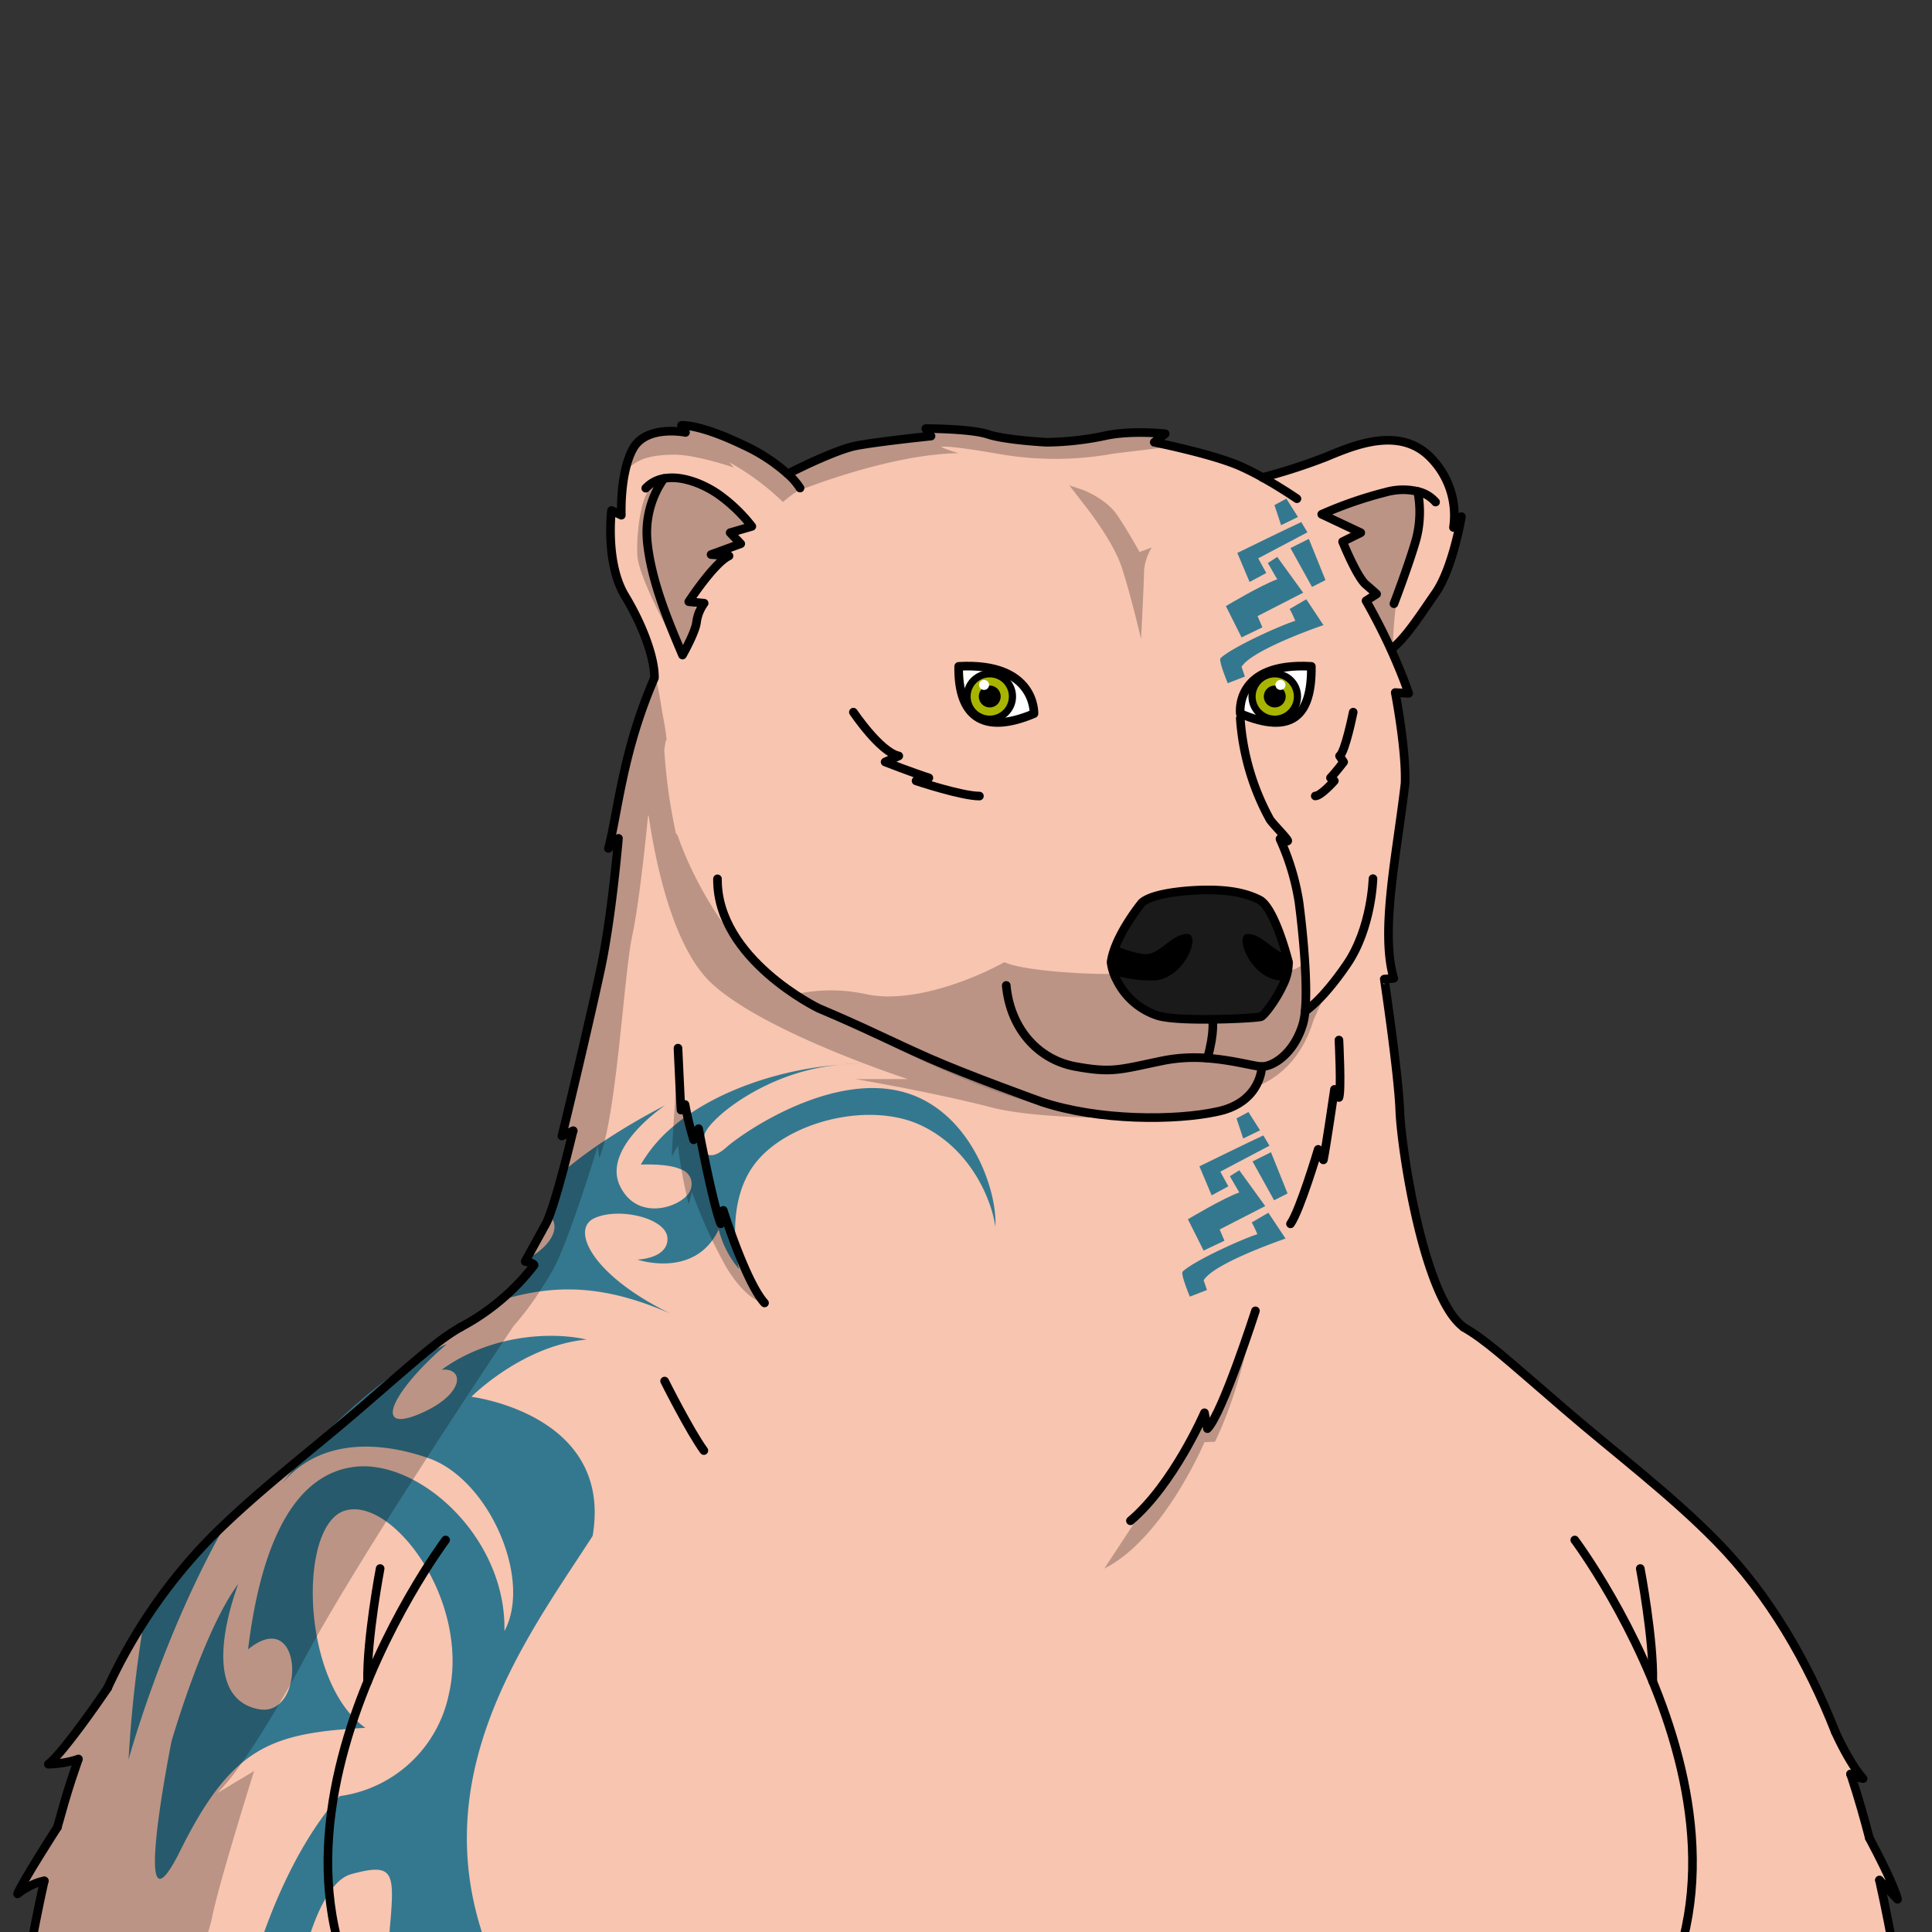 <svg xmlns="http://www.w3.org/2000/svg" viewBox="0 0 432 432">
  <rect x="0" y="0" width="432" height="432" fill="#333333" stroke="none"/>
  <defs>
    <style>.BUNTAI_BEAR_BODY_BEAR_BODY_37_cls-1{isolation:isolate;}.BUNTAI_BEAR_BODY_BEAR_BODY_37_cls-2{fill:#f8c5b0;}.BUNTAI_BEAR_BODY_BEAR_BODY_37_cls-3{fill:#34788f;}.BUNTAI_BEAR_BODY_BEAR_BODY_37_cls-4{opacity:0.43;mix-blend-mode:multiply;}.BUNTAI_BEAR_BODY_BEAR_BODY_37_cls-5{opacity:0.57;}.BUNTAI_BEAR_BODY_BEAR_BODY_37_cls-6{fill:#1a1a1a;}.BUNTAI_BEAR_BODY_BEAR_BODY_37_cls-10,.BUNTAI_BEAR_BODY_BEAR_BODY_37_cls-7{fill:none;stroke:#000;stroke-linecap:round;}.BUNTAI_BEAR_BODY_BEAR_BODY_37_cls-7{stroke-linejoin:round;stroke-width:1.93px;}.BUNTAI_BEAR_BODY_BEAR_BODY_37_cls-8{fill:#fff;}.BUNTAI_BEAR_BODY_BEAR_BODY_37_cls-9{fill:#a8b500;}.BUNTAI_BEAR_BODY_BEAR_BODY_37_cls-10{stroke-miterlimit:10;stroke-width:1.61px;}</style>
  </defs>
  <g class="BUNTAI_BEAR_BODY_BEAR_BODY_37_cls-1">
    <g id="body">
      <path class="BUNTAI_BEAR_BODY_BEAR_BODY_37_cls-2" d="M424,439.19c-1.1-6.22-2.3-12.43-3.67-18.59l4,4.3c0-.06,0-.13,0-.2-.78-2.93-4-9.33-6.25-13.49-1.15-4.44-2.41-8.85-3.83-13.21-.12-.38-.25-.76-.38-1.14l0,0a10.33,10.33,0,0,0,2.79,1c-.07-.07-.13-.15-.2-.23-3.07-3.56-6-10.24-6-10.24h0c-6.19-15.7-14.74-30.51-26.5-42.54-10.42-10.66-22.8-19.9-34.07-29.64-13.54-11.71-17.61-15.42-22.58-18.3-4.08-3-7.36-11.56-9.73-20.81-.15-.58-.3-1.15-.44-1.73-.62-2.56-1.17-5.14-1.66-7.64-.07-.38-.15-.75-.21-1.12s-.1-.49-.14-.74A129.59,129.59,0,0,1,313,248.57c-.26-8.36-3.37-29.54-3.37-29.54l2.12-.18a1.05,1.05,0,0,1-.05-.19c-.11-.36-.2-.72-.28-1.1s-.16-.65-.22-1c-2.06-10.68,1.42-26.89,3.08-41.35.17-5.24-.92-12.77-1.63-17,0-.13,0-.24-.06-.36-.07-.43-.14-.82-.2-1.17s-.08-.42-.11-.61-.09-.52-.12-.7a2.32,2.32,0,0,1-.06-.27,1.11,1.11,0,0,0,0-.13l2.95.17a1.46,1.46,0,0,0-.07-.19c-1.16-3.37-2.53-6.64-3.85-9.55l0,0c3.4-2.7,6.59-7.81,9.89-12.55,3.88-5.56,5.8-17.1,5.8-17.1l-.1.13-1.65,2.29.06-.32a18,18,0,0,0-.15-5.57c0-.13,0-.26-.07-.39-.06-.34-.14-.69-.23-1a18.17,18.17,0,0,0-4.85-8.44c-7-7-17.33-2.47-23.29,0a128,128,0,0,1-14,4.53l-.21,0h0c-1.53-.85-3.16-1.69-4.78-2.42-4.11-1.86-11.37-3.66-15.76-4.65-2.21-.5-3.7-.8-3.7-.8l.18-.14,1.4-1.08.87-.68-.26,0-1.5-.13L257,96.94a40.89,40.89,0,0,0-10.14.75l-.61.13A66.56,66.56,0,0,1,234,99.08s-9.24-.48-13.07-1.77c-3.08-1-10.21-1.24-12.9-1.28H207l.66.94h0l.39.55.13.18s-11.48,1.18-16.65,2.14c-3.81.7-11.39,4.27-15.09,6.16l-.17.09-.1,0a29.62,29.62,0,0,0-3.31-2.63l-.55-.39a47.54,47.54,0,0,0-6-3.39c-7.73-3.72-11.8-4.31-13.24-4.39a4.41,4.41,0,0,0-.53,0h-.07l.26.46.52.91.12.2S145.27,95.26,142,100h0a5.8,5.8,0,0,0-.36.59A17.81,17.81,0,0,0,140,105a0,0,0,0,0,0,0c0,.16-.08.33-.11.49a44.12,44.12,0,0,0-.87,10l-2.19-1.06a43.29,43.29,0,0,0,.37,11.68c.1.58.23,1.16.37,1.74a20.31,20.31,0,0,0,2.23,5.66,51.91,51.91,0,0,1,5.94,13.62c.16.63.28,1.22.37,1.79.08.41.14.8.19,1.17a11.7,11.7,0,0,1,.09,1.81c-6.83,15.71-8.05,28.88-10,36.86q-.12.48-.24.93c0,.11-.05.21-.08.31.72-.73,1.22-1.22,1.55-1.55l.63-.63.07-.07s-.54,6.28-1.52,13.87c0,0,0,.11,0,.16-.65,5-1.49,10.6-2.49,15.29-.57,2.65-1.28,5.83-2.05,9.22-1.17,5.19-2.49,10.84-3.63,15.71-1.37,5.79-2.51,10.5-2.91,12q0,.14-.06.24l2.19-1,.24-.11.09,0c-.07.25-1,4.31-2.24,8.83-1,3.6-2.07,7.48-3,10a15.35,15.35,0,0,1-.84,1.95c-1.51,2.78-3.37,6.13-4.2,7.63l-.34.63-.1.17s1.52.27,1.87.7a.28.28,0,0,1,.08.15,53.27,53.27,0,0,1-7.25,7.59,48.38,48.38,0,0,1-8.48,5.9l-.7.36c-.42.24-.84.49-1.25.75a57.17,57.17,0,0,0-5.42,3.94l-.21.17-1.79,1.47h0c-1.15,1-2.43,2.05-3.88,3.31L89,307.84l-8.54,7.4c-3.94,3.41-8,6.76-12.11,10.13-2,1.67-4,3.34-6.05,5l-.3.26c-3.93,3.3-7.8,6.66-11.49,10.17-1.4,1.32-2.78,2.68-4.12,4.05A110,110,0,0,0,32,363.16q-1.17,1.86-2.29,3.75c-2,3.47-3.9,7-5.62,10.68h0L23,379.25c-1.57,2.26-4.51,6.45-7.25,9.95h0a49.83,49.83,0,0,1-4.05,4.73c-.21.2-.4.38-.57.52l-.25.21a29.47,29.47,0,0,0,4.41-.54h0a14.76,14.76,0,0,0,2.17-.56l.12,0c-.46,1.32-.9,2.63-1.34,4l-.08.26-.09.26c-.75,2.29-1.45,4.6-2.1,6.91l-.17.56c-.31,1.1-.61,2.2-.91,3.3h0l-1.31,2-.05.09C9.32,414.37,5.16,421,4.09,423.36l-.13.32a19.17,19.17,0,0,1,2-1.37,14.13,14.13,0,0,1,2.22-1.08h0a9.55,9.55,0,0,1,1.09-.34,2.51,2.51,0,0,1,.5-.09l.08,0c-1.31,5.9-2.47,11.84-3.53,17.8-1.16,6.49-2.22,13-3.27,19.51l0,.19,80.74-.06h4.23c77.26,0,190.19-.11,264.15-.08h11.53c38.12,0,63.35.06,63.41.14C426.13,451.91,425.1,445.54,424,439.19Zm-135.84-224c0,.1,0,.15,0,.15a5.76,5.76,0,0,1-.12,1.63,14.8,14.8,0,0,1-1.17,3.56c-1.6,3.46-4.19,6.76-4.85,7a88.13,88.13,0,0,1-10.87.59c-4.84.06-9.95-.12-12.2-.81a15.53,15.53,0,0,1-9.13-7.83,15.8,15.8,0,0,1-.79-1.83,12.15,12.15,0,0,1-.43-1.46c0-.08,0-.17,0-.25a3.42,3.42,0,0,1-.07-.62,14.35,14.35,0,0,1,.66-2.66c1.78-5.24,6.21-10.62,6.21-10.62,2.47-2.26,10.69-2.87,14.74-2.87s8.05.45,11.54,2.2c3,1.48,5.61,10.55,6.33,13.21,0,.12.06.22.09.31Z" />
      <path class="BUNTAI_BEAR_BODY_BEAR_BODY_37_cls-3" d="M188.09,238c1.47-.09,2.88-.13,4.23-.11A39.55,39.55,0,0,0,188.09,238Z" />
      <path class="BUNTAI_BEAR_BODY_BEAR_BODY_37_cls-3" d="M50.75,340.33c-14.39,25.08-22,53.1-22,53.1a283.8,283.8,0,0,1,3.38-30.61,110.26,110.26,0,0,1,14.23-18.13C47.75,343.21,49.24,341.76,50.75,340.33Z" />
      <path class="BUNTAI_BEAR_BODY_BEAR_BODY_37_cls-3" d="M222.56,274.31c-.61-4.89-4.72-16.87-16.34-22.55s-30.06-1-37.31,8.31c-4.12,5.26-4.74,12.18-4.51,17.18,0,.43,0,.85.08,1.26a35.5,35.5,0,0,0,.76,5.24,22,22,0,0,1-4.54-8.83,14.54,14.54,0,0,1-1.44,2.44c-5.85,8-16.74,4.29-16.74,4.29s6.82-.18,6.73-4.72-10.84-7.08-16.34-4.54-.29,12.93,17,21.32c-10.44-4.53-19.45-6.3-29.17-4.95a54.05,54.05,0,0,0-8.51,1.92c-.14,0-.27.08-.41.12l.12-.1.8-.7c.31-.27.62-.55.94-.85s.64-.59,1-.9a51.49,51.49,0,0,0,4.14-4.52l0-.06.25-.3h0c.11-.14.23-.28.33-.42s0,0,0,0c-.07-.43-1.38-.73-1.81-.83l-.14,0,.27-.49.21-.12c6.08-3.42,7.24-7.6,5-9.58a.3.3,0,0,0-.08-.08,3.19,3.19,0,0,0-.66-.45,78.36,78.36,0,0,0,2.91-8.27c.06-.21.12-.41.17-.61l.54-.47.12-.1a92.51,92.51,0,0,1,9.28-6.9,144.31,144.31,0,0,1,13.5-7.89c-1.07.74-14.09,9.8-10.06,18.07,3.54,7.29,11.87,5.25,14.86,2.19a3.64,3.64,0,0,0,1-1.72,3.41,3.41,0,0,0-2.22-4.22c-1.83-.83-4.77-1.2-9-1.08a32,32,0,0,1,7.18-8.48,38.89,38.89,0,0,1,3.11-2.4l0,0c9.94-7,23.54-10.74,34.39-11.42-16.08,1.23-29,11.69-30.37,15.39-1.45,4,.65,6.75,4.72,3.14s22.84-16.31,38.68-12.7S223.08,266.18,222.56,274.31Z" />
      <path class="BUNTAI_BEAR_BODY_BEAR_BODY_37_cls-3" d="M132.51,343.45c-16.8,26.08-47.51,65.13-11,114.56H85.64c.47-36.32,7.23-42.84-7.08-38.95-6.9,1.87-12,18.36-14.42,39H52.94a89.55,89.55,0,0,1,2.78-15.45c8.16-29.36,20.28-41,20.28-41a28.87,28.87,0,0,0,24.35-22.72c4.89-21-12.59-44.27-23.19-41.12s-9.9,38.44,4.55,48.58c-21.09,1.16-29.83,4.19-41.36,27.38s-2-24.35-2-24.35,7.1-24.7,14.91-35.19c-4.43,12.35-5.83,26.1,4.66,28s10-23.53-2.45-13.39c2.56-21,9.09-38.8,23.54-40.78s34.25,15.61,33.78,36.7c6.29-11.65-3.49-34-17-38.68s-25.75-3.15-33,6.06q3-3.93,6.21-7.5h0c8-9,16.69-16.21,24.41-20.76h0a54.07,54.07,0,0,1,6.52-3.3c-12,10.26-16.78,20-6.41,15.73s10.52-10.48,5.24-10c10.6-7.69,24.12-8.62,32.39-6.75-14.45,1.39-25.75,12.81-25.75,12.81S137.17,316.19,132.51,343.45Z" />
      <path class="BUNTAI_BEAR_BODY_BEAR_BODY_37_cls-3" d="M292.09,134l-3.72,2.17a26.35,26.35,0,0,1,1.26,2.64c-3.6,1.14-14.26,6-16.7,8.35-.53.51,1.6,5.61,1.6,5.61l3.83-1.49-.74-2.18c2.41-3.92,18.31-9.32,18.31-9.32Z" />
      <path class="BUNTAI_BEAR_BODY_BEAR_BODY_37_cls-3" d="M282.27,140.27l-1.07-2.51,10.19-5.23-5.8-8-2.1,1.37,2.1,3.63c-3.78,1.37-11.48,6-11.48,6l3.51,7Z" />
      <path class="BUNTAI_BEAR_BODY_BEAR_BODY_37_cls-3" d="M283.14,128.13l-1.8-3.29,11-5.81-1.37-2.29c-1.53.65-14.3,6.9-14.3,6.9l2.74,6.49Z" />
      <polygon class="BUNTAI_BEAR_BODY_BEAR_BODY_37_cls-3" points="290.23 115.6 287.63 111.5 284.97 112.94 286.46 117.43 290.23 115.6" />
      <polygon class="BUNTAI_BEAR_BODY_BEAR_BODY_37_cls-3" points="293.37 131.24 296.38 129.71 292.66 120.49 288.55 122.55 293.37 131.24" />
      <path class="BUNTAI_BEAR_BODY_BEAR_BODY_37_cls-3" d="M283.61,271.17l-3.72,2.17a26.52,26.52,0,0,1,1.26,2.63c-3.6,1.15-14.26,6-16.7,8.36-.53.51,1.6,5.6,1.6,5.6l3.83-1.48-.74-2.18c2.41-3.93,18.31-9.32,18.31-9.32Z" />
      <path class="BUNTAI_BEAR_BODY_BEAR_BODY_37_cls-3" d="M273.79,277.42l-1.07-2.51,10.19-5.23-5.8-8L275,263l2.1,3.63c-3.78,1.37-11.48,6-11.48,6l3.51,7Z" />
      <path class="BUNTAI_BEAR_BODY_BEAR_BODY_37_cls-3" d="M274.66,265.27l-1.8-3.29,11-5.8-1.37-2.29c-1.53.65-14.3,6.9-14.3,6.9l2.74,6.49Z" />
      <polygon class="BUNTAI_BEAR_BODY_BEAR_BODY_37_cls-3" points="281.75 252.74 279.15 248.65 276.49 250.08 277.98 254.57 281.75 252.74" />
      <polygon class="BUNTAI_BEAR_BODY_BEAR_BODY_37_cls-3" points="284.89 268.38 287.9 266.86 284.19 257.64 280.07 259.7 284.89 268.38" />
      <g class="BUNTAI_BEAR_BODY_BEAR_BODY_37_cls-4">
        <path class="BUNTAI_BEAR_BODY_BEAR_BODY_37_cls-5" d="M151.6,236.27s-1.24,18.24-1.41,22.34l1.41-2.47A107.73,107.73,0,0,0,154,269.31l.73-2.76a114,114,0,0,0,7.65,16.77c4.17,7,8,8,8,8l-8.1-19-2.14-2s-3.8-17.18-3.8-17.14-2.22.32-2.22.32l-.62-5.8-1.29-.67Z" />
        <path class="BUNTAI_BEAR_BODY_BEAR_BODY_37_cls-5" d="M148.7,106.82s9.23.79,13.76,4.81,5.09,5.82,5.09,5.82l-1.93.94-1.3,1.32v2.56l-3.59,1.83s2,1.32,1.73,1.37-6.57,5.76-7.59,7.79.64,1.61.64,1.61.2,5.38.08,5.83-2.42,4.73-2.42,4.73l-.73,1s-9.73-16.65-9.94-22.39,1-13.87,3.47-15.48l2.47-1.6Z" />
        <path class="BUNTAI_BEAR_BODY_BEAR_BODY_37_cls-5" d="M179.06,109.55s19.78-8,35.31-8.22a31,31,0,0,1-3.88-1.35s-.26-.76,13.33,1.61a73.17,73.17,0,0,0,25.24-.17l12.83-1.55-3.29-3s-7,.44-14.62,1.21-11.12,1.69-18.22-.51A34.37,34.37,0,0,0,212.94,96s-4.48,0-4.73-.1-.68,1.54-.68,1.54a138,138,0,0,0-16,2.2c-6.93,1.51-15.36,5.65-15.36,5.65l1.09,2.36Z" />
        <path class="BUNTAI_BEAR_BODY_BEAR_BODY_37_cls-5" d="M296.68,221.49s-2,4.43-3,6.68c-3.69,12.38-13,14.83-13,14.83l1.68-4.33s6-.82,7.77-6.11a36.61,36.61,0,0,0,2-8.33S294.54,224.86,296.68,221.49Z" />
        <path class="BUNTAI_BEAR_BODY_BEAR_BODY_37_cls-5" d="M291.75,215.09A5.22,5.22,0,0,1,288,217c-12.3,2.72-17.32,2.84-38.92.67-.79.37-19.5-.19-24.48-2.53-8.52,4.67-21.52,9.14-30.72,7.2a37.49,37.49,0,0,0-16.21,0s38.1,22.09,57.79,25.24,35,3.26,40.62-.31,6-7.95,6-7.95,2.7-.58,6.06-5S292,221.49,292,221.49Z" />
        <path class="BUNTAI_BEAR_BODY_BEAR_BODY_37_cls-5" d="M242.14,112.47s6.58,8.11,8.61,14.19,4.39,16.2,4.39,16.2.67-12.66.67-15.19a11.62,11.62,0,0,1,1.73-5.24l-2.74,1s-2.49-4.56-5-8.27-7.7-5.63-7.7-5.63l-3-1Z" />
        <path class="BUNTAI_BEAR_BODY_BEAR_BODY_37_cls-5" d="M178.75,108.72v.83a24.52,24.52,0,0,0-3.67,2.71,57.45,57.45,0,0,0-12-8.9l1,1.18s-8.48-2.91-13.33-2.87-8.59.77-11,4c2.46-7,3.18-8.63,7.53-9.31s5.36-.4,5.36-.4l1-1.37a77,77,0,0,1,14,5.69A41.75,41.75,0,0,1,178.75,108.72Z" />
        <path class="BUNTAI_BEAR_BODY_BEAR_BODY_37_cls-5" d="M317.45,110.28s-7.66-2.09-14.62,1.22l-7,3.3,7.44,3.81-3.37,2.76s3.39,8,4.62,9.11a12,12,0,0,0,2.81,1.84l-1.69,3.06,5.8,8.89s.22-9,1.63-13S319.83,117.93,317.45,110.28Z" />
        <path class="BUNTAI_BEAR_BODY_BEAR_BODY_37_cls-5" d="M270.11,318.32l-1.75-1.41-1.61,3.6c-1.62,3.61-12.29,18.74-12.29,18.74s-2.47,3.83-7.54,11.48c13.28-6.64,22.4-28.25,22.4-28.25l2.36-.11c6-12.38,8.46-27.48,8.46-27.48s-2.15,5.76-4.29,11.57A84.06,84.06,0,0,1,270.11,318.32Z" />
        <path class="BUNTAI_BEAR_BODY_BEAR_BODY_37_cls-5" d="M257.44,249.85c-1.71.06-24.35.77-36.13-2.32-12.26-3.21-30-6.24-30-6.24H203S171.23,231,159.25,220c-9-8.2-12.82-28.09-14.21-37.62a.34.34,0,0,1-.14,0s-1.69,18.23-3.55,26.93c-1.64,7.7-3.1,33.36-6.11,45.68a29.79,29.79,0,0,1-1.24,4l-.34-2.7s-6.68,22.05-10.25,28.06q-1.41,2.38-2.72,4.39a64.46,64.46,0,0,1-5.83,7.73l-2.27,3.4c-3.3,4.95-9.81,14.77-17.06,26l-3.16,4.92c-2,3.09-4,6.25-6,9.4-5.74,9.13-11.31,18.25-15.55,25.74-.94,1.68-1.82,3.27-2.62,4.76-1.18,2.19-2.3,4.24-3.38,6.15v0c-.77,1.38-1.52,2.68-2.25,3.92-3.45,5.92-6.28,10.24-8.45,13.32a50.58,50.58,0,0,1-5.46,6.82L56.82,396S49,420.92,47.5,428.38,41,444.22,41,444.22l4.43-4.42-1,18.22H3.92L6.4,438.57l.18-1.39h0l2.77-16.29,0-.2h0l-1.11.54h0L6,422.31,4.64,423c.15-.26,2.63-4.54,6.87-12l.05-.09,1.14-2,.13-.21h0c.34-1.12.66-2.15.95-3.11l.17-.56,2.19-7.17.08-.26.92-3a1.42,1.42,0,0,1,.07-.22l-1.94-.11h0l-.81,0-2.78-.15-.22,0-.64,0a38,38,0,0,0,3.74-3.46c.38-.38.77-.78,1.17-1.22h0A55.38,55.38,0,0,0,23,379.25c.23-.4.45-.8.67-1.22l.05-.09c1.15-2.51,2.48-5.06,4-7.62l.07-.12c.64-1.09,1.31-2.19,2-3.29s1.46-2.26,2.23-3.39a158.79,158.79,0,0,1,17.76-21.37c3.84-3.92,7.94-7.76,12.24-11.49l.3-.26,1.37-1.17,5-4.26,5.07-4.29c.52-.45,1-.88,1.57-1.32l3.3-2.79.45-.38L89,307.84l1.48-1.26,4-3.39,1.64-1.39.21-.17,1-.82-.14-.06-.15-.07.81-.45.49-.27,1-.86,1.15-1L101,298l.74-.26.62-.21c.45-.3.89-.59,1.33-.9s1.1-.76,1.64-1.15a99.48,99.48,0,0,0,13.38-11.7l0-.06.27-.29h0l-1.9-1.28a117.21,117.21,0,0,0,5.1-10.75,78.36,78.36,0,0,0,2.91-8.27c.06-.21.12-.41.17-.61,1.69-5.95,2.33-8.33,2.57-9.25q0-.13.06-.24c.06-.22.07-.28.07-.28l-1.7,1,0,0,2.38-11.81.49-2.46,1.49-7.41s.47-1.52,1.15-4a.11.11,0,0,1,0-.05c.15-.56.32-1.17.49-1.82a154.4,154.4,0,0,0,3.36-15.74c.44-2.94.84-5.95,1.18-8.77,0-.05,0-.11,0-.16.38-3.16.69-6.07.92-8.36,0-.34.07-.67.11-1,0-.53.09-1,.14-1.44.15-1.59.23-2.53.23-2.53l-.58.15-.31.08-.92.23-.09,0h0a114,114,0,0,1,3.8-20,139.19,139.19,0,0,1,6-17.64l-.71-4.64s.38,1.42.86,3.41a.83.83,0,0,0,0,.15,92.51,92.51,0,0,1,1.8,9.16c1.52,8,.82,6.42.82,6.42s-.18,1.26-.34,2.1a125.22,125.22,0,0,0,2.6,18.68l.41.55s5.49,17.1,18.5,29.32a.1.1,0,0,1,.05,0l.8.74c.26.25.53.48.79.71l.51.44,0,0a44.32,44.32,0,0,0,5.73,4c3.18,1.93,6.86,3.79,11,5.79h0c2.57,1.24,5.31,2.53,8.22,3.92,8.87,4.24,19.1,8.42,28.28,11.7l.1,0c2.85,1,5.6,2,8.17,2.78a69,69,0,0,0,9.87,2.26l.13,0a102.55,102.55,0,0,0,12.92,1.12Z" />
      </g>
      <path class="BUNTAI_BEAR_BODY_BEAR_BODY_37_cls-6" d="M288.12,215.12a11.48,11.48,0,0,1-1.29,5.19c-1.6,3.46-4.19,6.76-4.85,7-1,.39-18.34,1.24-23.07-.22a15.53,15.53,0,0,1-9.13-7.83,11.47,11.47,0,0,1-1.34-4.16,14.35,14.35,0,0,1,.66-2.66c1.78-5.24,6.21-10.62,6.21-10.62,2.47-2.26,10.69-2.87,14.74-2.87s8.05.45,11.54,2.2c3,1.48,5.61,10.55,6.33,13.21C288.05,214.85,288.12,215.12,288.12,215.12Z" />
      <path class="BUNTAI_BEAR_BODY_BEAR_BODY_37_cls-7" d="M282.33,106.76c-1.53-.85-3.16-1.69-4.78-2.42-6.17-2.8-19.46-5.45-19.46-5.45l2.45-1.9s-7.76-.88-13.76.51A65.76,65.76,0,0,1,234,98.89s-9.24-.48-13.07-1.77S207,95.83,207,95.83l1.18,1.68s-11.48,1.18-16.65,2.14c-3.9.72-11.77,4.45-15.36,6.3" />
      <path class="BUNTAI_BEAR_BODY_BEAR_BODY_37_cls-7" d="M290,111.51s-3.42-2.38-7.7-4.75" />
      <path class="BUNTAI_BEAR_BODY_BEAR_BODY_37_cls-7" d="M311.06,145.2c3.41-2.7,6.61-7.83,9.92-12.58,3.88-5.56,5.8-17.1,5.8-17.1L325,117.94a18.42,18.42,0,0,0-5.24-15.76c-7-7-17.33-2.47-23.29,0a128.91,128.91,0,0,1-14.16,4.58h0" />
      <path class="BUNTAI_BEAR_BODY_BEAR_BODY_37_cls-7" d="M321,112.26a7.39,7.39,0,0,0-4-2.37h0a14.25,14.25,0,0,0-7.17.17A89.3,89.3,0,0,0,295.54,115l8.73,4.12-4.06,2s3.15,7.82,5.18,9.57,2.42,2.14,2.42,2.14l-2.36,1.51s2.7,4.6,5.61,10.95c1.34,3,2.74,6.3,3.92,9.74l-3-.17s2.45,12.58,2.2,20.26c-1.78,15.53-5.66,33.08-2.53,43.63l-2.12.18S312.69,240,313,248.38s5.32,41.86,14.27,48.37" />
      <path class="BUNTAI_BEAR_BODY_BEAR_BODY_37_cls-7" d="M103,296.75a50.79,50.79,0,0,0,16.43-13.85c-.08-.52-2-.85-2-.85s2.62-4.72,4.64-8.43,5.94-20.24,6.08-20.76" />
      <path class="BUNTAI_BEAR_BODY_BEAR_BODY_37_cls-7" d="M128.17,252.85h0L125.64,254c.76-2.87,6.12-25.41,8.65-37.22s4-29.32,4-29.32l-2.25,2.25c2.13-7.82,3.09-21.55,10.29-38.1.12-3.82-2.13-11-6.59-18.39s-3-19.08-3-19.08l2.19,1.06s-.39-9.39,2.59-14.84,11.76-3.67,11.76-3.67l-.9-1.57s3.88-.4,13.84,4.39a39.51,39.51,0,0,1,9.86,6.41,15,15,0,0,1,2.81,3.21" />
      <path class="BUNTAI_BEAR_BODY_BEAR_BODY_37_cls-7" d="M148.44,107a21.06,21.06,0,0,0-3.77,13.42c.74,9.4,5.18,19.48,7.94,26.05,0,0,2.93-5.16,3.15-7.42a9.24,9.24,0,0,1,1.69-4.17l-3.44-.34s5.64-8.66,9-10.24L159,124l6.63-2.42-2.36-2.47,4.84-1.41a35.49,35.49,0,0,0-7.14-6.93C157.84,108.49,152.69,106.19,148.44,107Z" />
      <path class="BUNTAI_BEAR_BODY_BEAR_BODY_37_cls-7" d="M144.39,109.16a7.29,7.29,0,0,1,4.05-2.17" />
      <path class="BUNTAI_BEAR_BODY_BEAR_BODY_37_cls-7" d="M317,109.89a23.84,23.84,0,0,1-.36,10.75c-1.57,5.51-4.95,14.35-4.95,14.35" />
      <path class="BUNTAI_BEAR_BODY_BEAR_BODY_37_cls-7" d="M277.33,160.62a54.65,54.65,0,0,0,6.58,22.53c.43.8,3.55,3.9,4,4.75.34.68-2-.92-1.66-.2a54.51,54.51,0,0,1,4.19,13.92s2.2,16.13,1.39,24.49a15.12,15.12,0,0,1-.54,3c-2,6.5-6.59,9.37-9.12,9.37-1.66,0-6.37-1.44-12.17-1.87a36,36,0,0,0-9.78.52c-9.79,2-11.34,2.87-19.72,1.35S225.9,230,225,220.35" />
      <path class="BUNTAI_BEAR_BODY_BEAR_BODY_37_cls-7" d="M307,196.47s-.26,11-5.83,19.16-9.33,10.48-9.33,10.48" />
      <path class="BUNTAI_BEAR_BODY_BEAR_BODY_37_cls-7" d="M282.15,238.5s-.09,7.85-9.71,10-26.84,2.11-39.5-2.11c0,0-16.46-5.91-25.24-9.79s-13.84-6.58-24.65-11.14c0,0-22.79-11-22.62-28.95" />
      <path class="BUNTAI_BEAR_BODY_BEAR_BODY_37_cls-7" d="M151.6,234.37s.56,12.15.67,13.84l.9-1.24a74.67,74.67,0,0,0,1.92,7.88l1.12-2.48s3.15,16.77,4.95,21.27l.57-3s5,16,9.22,20.7" />
      <path class="BUNTAI_BEAR_BODY_BEAR_BODY_37_cls-7" d="M299.39,232.56s.58,11.26,0,12.84l-1-1.81s-1.92,13.17-2.48,15.76L294.75,257s-4.05,13.62-6.19,16.65" />
      <path class="BUNTAI_BEAR_BODY_BEAR_BODY_37_cls-7" d="M148.61,308.81s5.58,11.15,8.78,15.54" />
      <path class="BUNTAI_BEAR_BODY_BEAR_BODY_37_cls-7" d="M249.78,219.28a15.53,15.53,0,0,0,9.13,7.83c4.73,1.46,22.06.61,23.07.22.66-.26,3.25-3.56,4.85-7a11.48,11.48,0,0,0,1.29-5.19s-.07-.27-.2-.74c-.72-2.66-3.37-11.73-6.33-13.21-3.49-1.75-7.49-2.2-11.54-2.2s-12.27.61-14.74,2.87c0,0-4.43,5.38-6.21,10.62a14.35,14.35,0,0,0-.66,2.66A11.47,11.47,0,0,0,249.78,219.28Z" />
      <path class="BUNTAI_BEAR_BODY_BEAR_BODY_37_cls-7" d="M271.12,227.93s.54,2.76-1.14,8.7h0" />
      <path class="BUNTAI_BEAR_BODY_BEAR_BODY_37_cls-7" d="M280.72,293.11s-7.37,23-10.74,26.34l-.66-3.55s-6.92,16-16.55,24.15" />
      <path class="BUNTAI_BEAR_BODY_BEAR_BODY_37_cls-7" d="M190.82,159.24s6,8.95,10.15,9.79l-3.06,1.35s6.08,2.37,9.79,3.55l-2.87.67S215,178,219,178" />
      <path class="BUNTAI_BEAR_BODY_BEAR_BODY_37_cls-7" d="M302.58,159.24s-1.79,8.95-3.05,9.79l.91,1.35s-1.82,2.37-2.94,3.55l.86.67s-3,3.38-4.26,3.38" />
      <path class="BUNTAI_BEAR_BODY_BEAR_BODY_37_cls-7" d="M12.83,408.58c1-3.61,2-7.2,3.18-10.77.49-1.49,1-3,1.51-4.47" />
      <path class="BUNTAI_BEAR_BODY_BEAR_BODY_37_cls-7" d="M24.07,377.4a119.81,119.81,0,0,1,22.24-32.71c10.42-10.66,22.8-19.9,34.07-29.64C93.92,303.34,98,299.63,103,296.75" />
      <path class="BUNTAI_BEAR_BODY_BEAR_BODY_37_cls-7" d="M413.79,396.67c.13.38.26.76.38,1.14,1.42,4.36,2.68,8.77,3.83,13.21" />
      <path class="BUNTAI_BEAR_BODY_BEAR_BODY_37_cls-7" d="M420.25,420.41c2.78,12.45,4.83,25.08,6.87,37.67-.07-.09-30.33-.13-74.66-.14h-.28c-75.24,0-190.81,0-268.13.08H83.8l-80.74.06c2-12.54,4.07-25.11,6.83-37.5" />
      <path class="BUNTAI_BEAR_BODY_BEAR_BODY_37_cls-7" d="M327.22,296.75c5,2.88,9,6.59,22.58,18.3,11.27,9.74,23.65,19,34.07,29.64,11.76,12,20.31,26.84,26.5,42.54" />
      <path class="BUNTAI_BEAR_BODY_BEAR_BODY_37_cls-7" d="M17.53,393.34h0a23.88,23.88,0,0,1-6.72,1.14c3.55-2.76,13-16.63,13.25-17.06h0" />
      <path class="BUNTAI_BEAR_BODY_BEAR_BODY_37_cls-7" d="M12.83,408.58h0c-.27.41-7.88,12.27-8.91,14.9,3.5-2.68,6-2.91,6-2.91" />
      <path class="BUNTAI_BEAR_BODY_BEAR_BODY_37_cls-7" d="M410.37,387.23h0s3.09,7,6.23,10.47a9.59,9.59,0,0,1-2.82-1" />
      <path class="BUNTAI_BEAR_BODY_BEAR_BODY_37_cls-7" d="M418,411c2.26,4.26,5.62,10.85,6.3,13.69l-4.05-4.3" />
      <path class="BUNTAI_BEAR_BODY_BEAR_BODY_37_cls-7" d="M99.64,344.35S42.32,420.72,96.85,467c26.56,22.26,83.29,5.67,83.29,5.67" />
      <path class="BUNTAI_BEAR_BODY_BEAR_BODY_37_cls-7" d="M85,350.73s-3,15.7-2.81,25.29" />
      <path class="BUNTAI_BEAR_BODY_BEAR_BODY_37_cls-7" d="M352.12,344.35s57.33,76.37,2.8,122.63c-26.56,22.26-83.29,5.67-83.29,5.67" />
      <path class="BUNTAI_BEAR_BODY_BEAR_BODY_37_cls-7" d="M366.77,350.73s3,15.7,2.8,25.29" />
      <path class="BUNTAI_BEAR_BODY_BEAR_BODY_37_cls-8" d="M277.56,159.51S276.1,147.89,293.44,149C293.58,159.85,289.26,164.46,277.56,159.51Z" />
      <path class="BUNTAI_BEAR_BODY_BEAR_BODY_37_cls-7" d="M277.33,159.57S275.88,148,293.22,149C293.36,159.91,289,164.51,277.33,159.57Z" />
      <path class="BUNTAI_BEAR_BODY_BEAR_BODY_37_cls-9" d="M283.74,150.83a5.07,5.07,0,1,0,6.2,3.61A5.07,5.07,0,0,0,283.74,150.83Z" />
      <circle cx="285.04" cy="155.74" r="2.45" />
      <circle class="BUNTAI_BEAR_BODY_BEAR_BODY_37_cls-8" cx="286.31" cy="153.15" r="1.12" />
      <circle class="BUNTAI_BEAR_BODY_BEAR_BODY_37_cls-10" cx="285.04" cy="155.74" r="5.08" />
      <path class="BUNTAI_BEAR_BODY_BEAR_BODY_37_cls-8" d="M231,159.51s.5-11.62-16.84-10.56C214,159.85,219.28,164.46,231,159.51Z" />
      <path class="BUNTAI_BEAR_BODY_BEAR_BODY_37_cls-7" d="M231.2,159.57S231.7,148,214.36,149C214.21,159.91,219.5,164.51,231.2,159.57Z" />
      <path class="BUNTAI_BEAR_BODY_BEAR_BODY_37_cls-9" d="M222.61,150.83a5.07,5.07,0,1,1-6.21,3.61A5.07,5.07,0,0,1,222.61,150.83Z" />
      <circle cx="221.31" cy="155.74" r="2.45" />
      <circle class="BUNTAI_BEAR_BODY_BEAR_BODY_37_cls-8" cx="220.04" cy="153.15" r="1.12" />
      <circle class="BUNTAI_BEAR_BODY_BEAR_BODY_37_cls-10" cx="221.31" cy="155.74" r="5.08" />
      <path d="M265.43,208.83c-3.37,0-6,4.51-9.16,4.51-1.84,0-4.92-1.05-7.17-1.93a14.45,14.45,0,0,0-.66,2.65,11.5,11.5,0,0,0,1.34,4.17,29.91,29.91,0,0,0,8.12,1C264.71,219.08,268.82,208.83,265.43,208.83Z" />
      <path d="M288.12,214.06s-.07-.27-.2-.73c-3-.22-5.64-4.5-8.92-4.5s.72,10.25,7.53,10.41h.3A11.45,11.45,0,0,0,288.12,214.06Z" />
    </g>
  </g>
</svg>